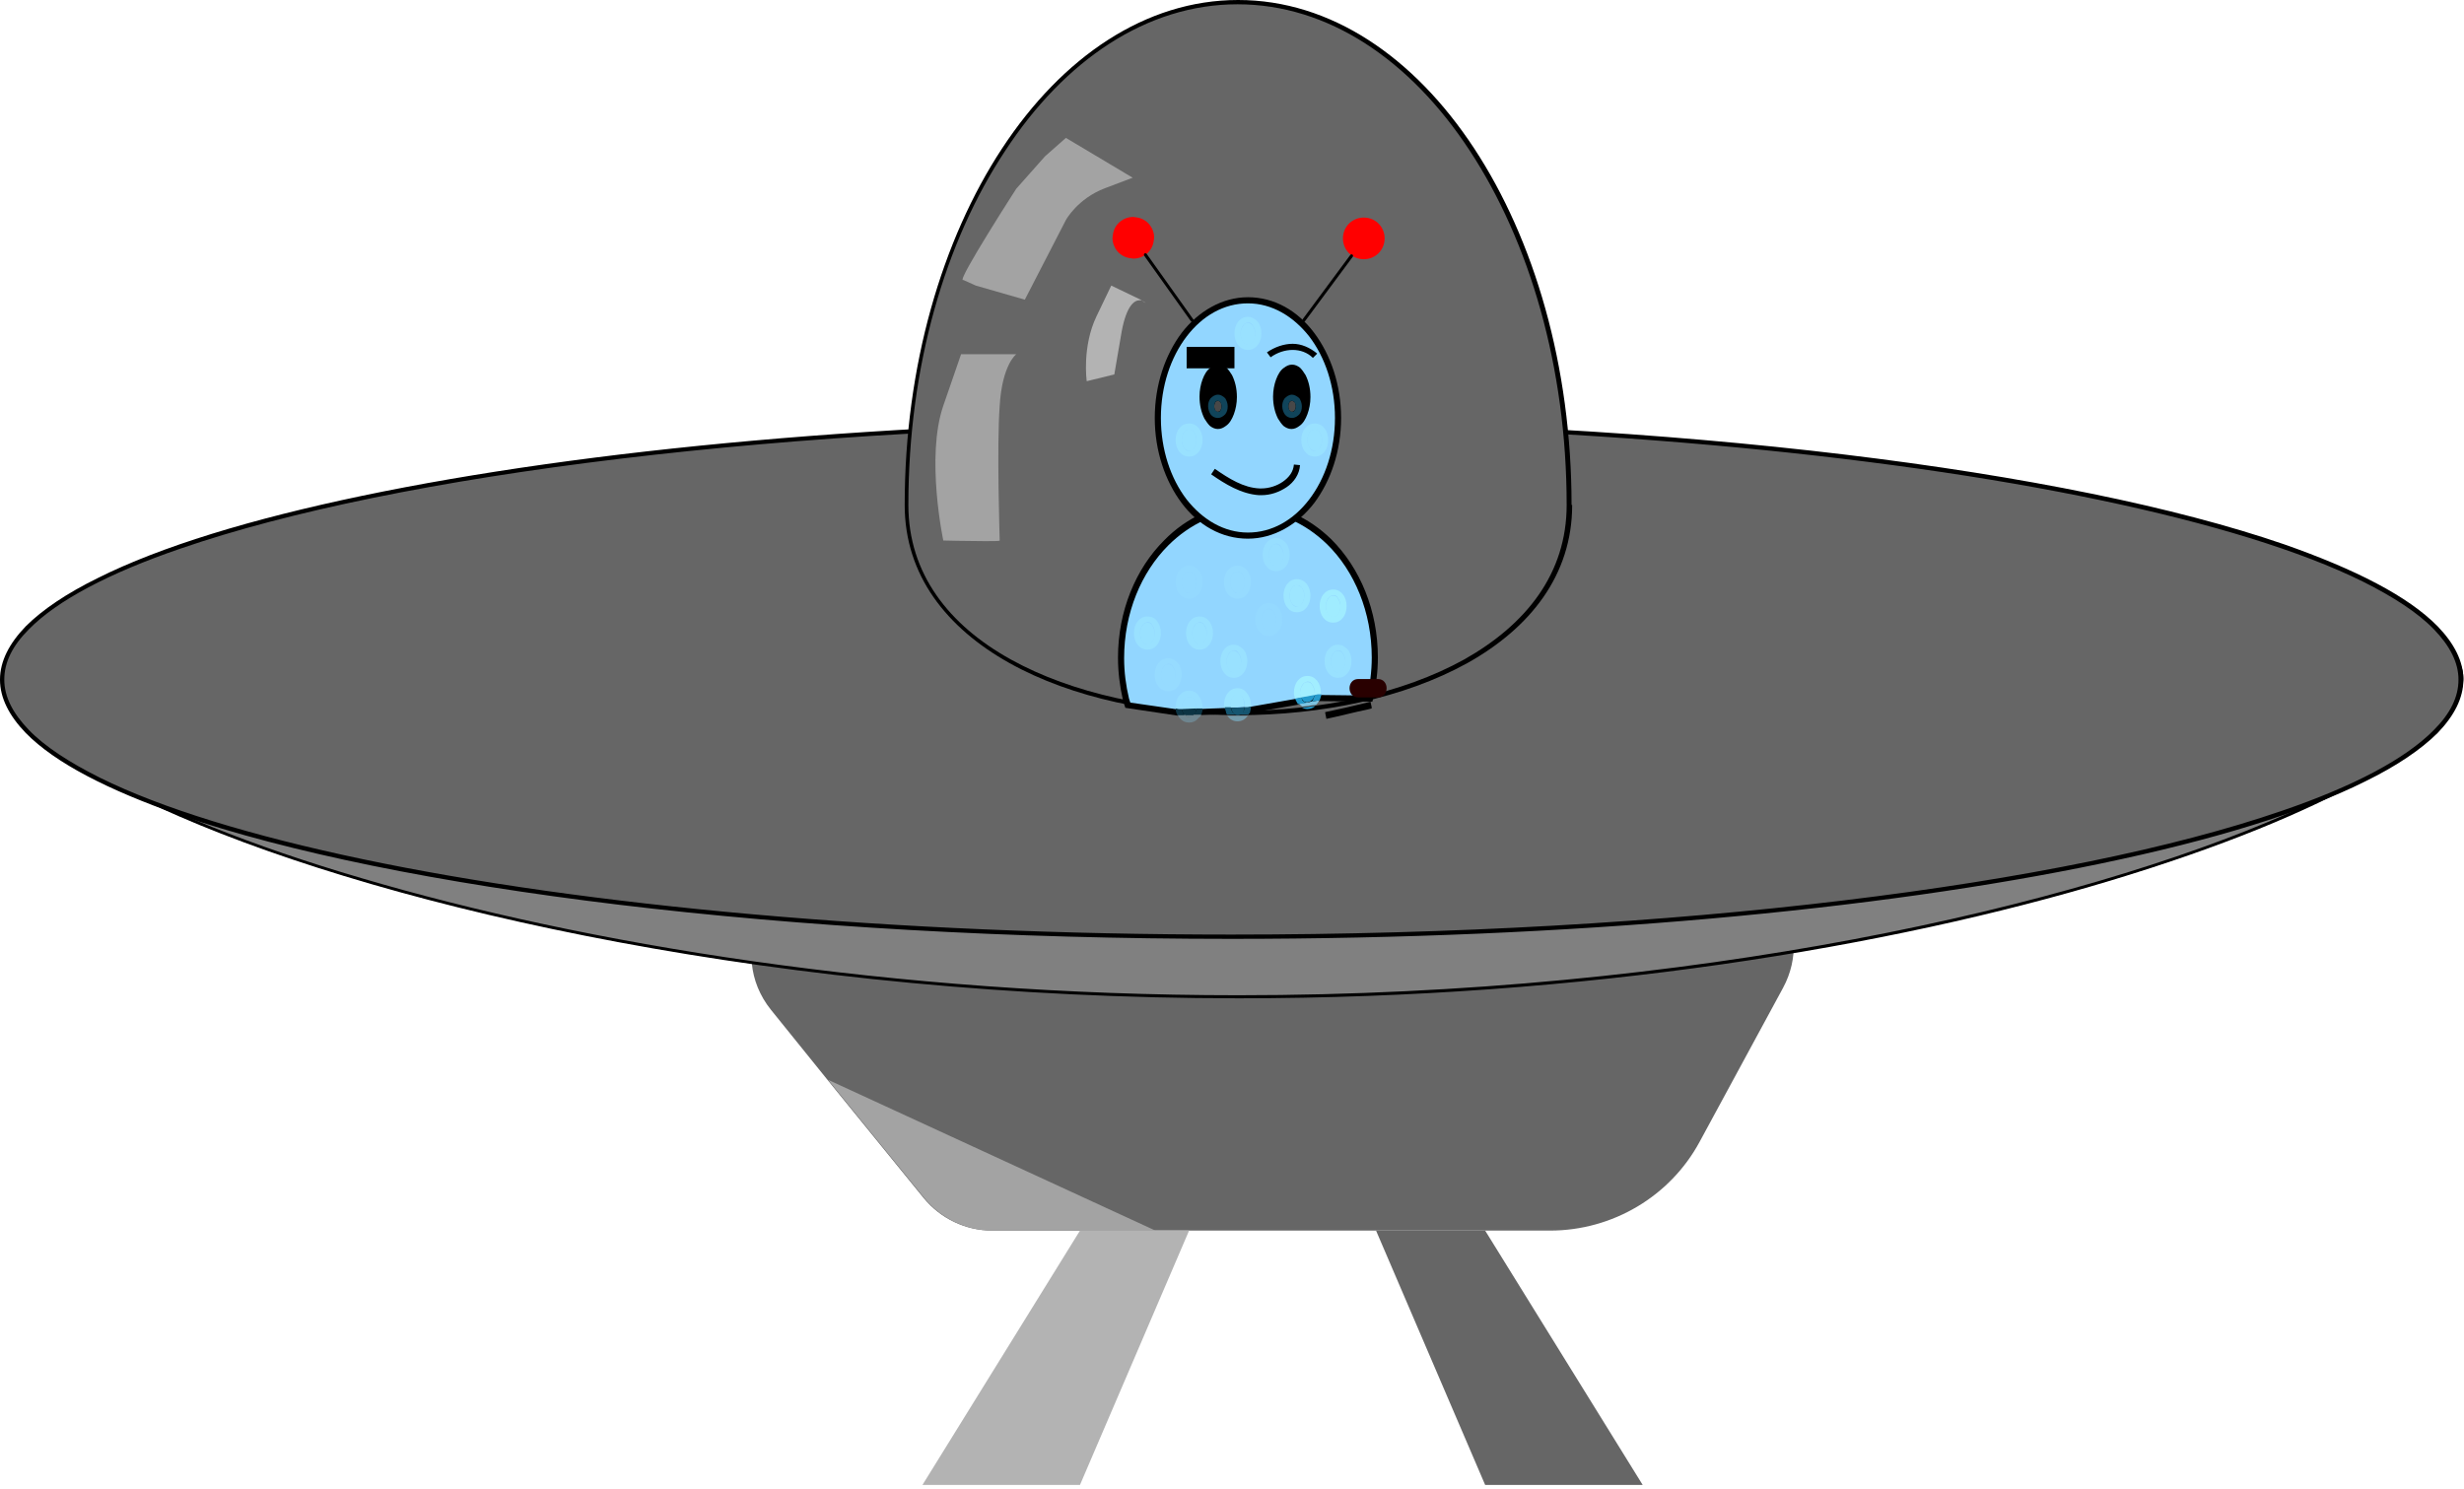 <?xml version="1.0" encoding="UTF-8" standalone="no"?>
<!DOCTYPE svg PUBLIC "-//W3C//DTD SVG 1.1//EN" "http://www.w3.org/Graphics/SVG/1.1/DTD/svg11.dtd">
<svg xmlns:dc="http://purl.org/dc/elements/1.1/" xmlns:xl="http://www.w3.org/1999/xlink" version="1.1" xmlns="http://www.w3.org/2000/svg" viewBox="0 0 402 243" width="402" height="243">
  <g id="Spaceship" fill-opacity="1" stroke-dasharray="none" stroke="none" stroke-opacity="1" fill="none">
    <title>Spaceship</title>
    <g id="Spaceship: Layer 1">
      <title>Layer 1</title>
      <g id="Group_101">
        <g id="Graphic_94">
          <title>path4372</title>
          <path d="M 290.9 161.2 L 277.3 186.3 C 272.5 195.2 263.1 200.8 252.9 200.8 L 161.8 200.8 C 157.5 200.8 153.4 198.8 150.7 195.5 L 135 176.2 L 125.8 164.8 C 118.3 155.5 124.8 141.6 136.8 141.5 L 278.2 140.1 C 289.1 139.9 296.1 151.6 290.9 161.2" fill="#666"/>
        </g>
        <g id="Graphic_93">
          <title>path4374</title>
          <path d="M 401.5 110.9 C 401.5 129.1 314.9 162.8 202 162.8 C 89.1 162.8 .5 129.1 .5 110.9 C .5 92.7 89.1 96.9 202 96.9 C 314.9 96.9 401.5 92.6 401.5 110.9" fill="gray"/>
        </g>
        <g id="Graphic_92">
          <title>path4376</title>
          <path d="M 401.5 110.9 L 401.1 110.9 C 401.1 113 399.8 115.5 397.3 118.1 C 392.8 122.7 384.6 127.8 373.1 132.8 C 338.8 147.9 276.1 162.4 202 162.4 C 145.6 162.4 95.2 154 59 143.3 C 40.9 138 26.3 132 16.3 126.3 C 11.3 123.4 7.4 120.7 4.8 118 C 2.2 115.4 .9 112.9 .9 110.8 C .9 109.4 1.5 108.1 2.7 106.9 C 4.8 104.8 8.8 103.1 14.5 101.7 C 31.5 97.6 63.4 96.8 104.3 96.8 C 133.1 96.8 166.4 97.2 202.1 97.2 C 237.8 97.2 270.9 96.8 299.4 96.8 C 330.2 96.8 355.8 97.3 373.6 99.3 C 382.5 100.3 389.5 101.7 394.2 103.6 C 396.5 104.6 398.3 105.6 399.5 106.8 C 400.7 108 401.2 109.3 401.3 110.7 L 401.5 110.7 L 401.9 110.7 C 401.9 109 401.2 107.5 399.9 106.2 C 397.7 103.9 393.6 102.2 388 100.8 C 371.2 96.7 339.8 95.8 299.3 95.8 C 270.8 95.8 237.7 96.2 202 96.2 C 166.3 96.2 133 95.8 104.2 95.8 C 73 95.8 47.1 96.3 29 98.3 C 19.9 99.3 12.8 100.7 7.9 102.7 C 5.4 103.7 3.5 104.8 2.2 106.1 C .9 107.4 .2 108.9 .2 110.6 C .2 113 1.7 115.6 4.3 118.3 C 9 123 17.5 128.1 29.2 133.2 C 64.2 148.4 127.9 162.9 202.1 162.9 C 258.6 162.9 308.5 154.5 344.3 143.7 C 362.2 138.3 376.6 132.4 386.5 126.7 C 391.5 123.8 395.3 121 397.9 118.3 C 400.5 115.6 401.9 113 401.9 110.6 L 401.5 110.6" fill="black"/>
        </g>
        <g id="Graphic_91">
          <title>path4378</title>
          <path d="M 401.5 110.9 C 401.5 134.1 311.7 152.8 201 152.8 C 90.3 152.8 .5 134 .5 110.9 C .5 87.7 90.3 69 201 69 C 311.7 69 401.5 87.7 401.5 110.9" fill="#666"/>
        </g>
        <g id="Graphic_90">
          <title>path4380</title>
          <path d="M 401.5 110.9 L 401.1 110.9 C 401.1 113.7 399.8 116.4 397.1 119.1 C 392.5 123.8 384 128.3 372.3 132.3 C 337.2 144.4 273.6 152.5 200.9 152.5 C 145.6 152.5 95.4 147.8 59.2 140.2 C 41.1 136.4 26.4 131.9 16.3 126.9 C 11.3 124.4 7.3 121.8 4.7 119.1 C 2.1 116.4 .7 113.7 .7 110.9 C .7 108.1 2 105.4 4.7 102.7 C 9.3 98 17.8 93.5 29.5 89.5 C 64.6 77.4 128.2 69.3 200.9 69.3 C 256.2 69.3 306.4 74 342.6 81.6 C 360.7 85.4 375.4 89.9 385.5 94.9 C 390.5 97.4 394.5 100 397.1 102.7 C 399.7 105.4 401.1 108.1 401.1 110.9 L 401.5 110.9 L 401.9 110.9 C 401.9 107.9 400.4 105 397.7 102.2 C 392.9 97.3 384.3 92.9 372.6 88.8 C 337.4 76.7 273.7 68.6 201 68.6 C 145.6 68.6 95.5 73.3 59.1 80.9 C 40.9 84.7 26.2 89.2 16 94.3 C 10.9 96.8 6.9 99.5 4.2 102.2 C 1.5 105 0 107.9 0 110.9 C 0 113.9 1.5 116.8 4.2 119.6 C 9 124.5 17.6 128.9 29.3 133 C 64.5 145.1 128.2 153.2 200.9 153.2 C 256.3 153.2 306.4 148.5 342.8 140.9 C 361 137.1 375.7 132.6 385.9 127.5 C 391 125 395 122.3 397.7 119.6 C 400.4 116.8 401.9 113.9 401.9 110.9 L 401.5 110.9" fill="black"/>
        </g>
        <g id="Graphic_89">
          <title>path4382</title>
          <path d="M 256 82.4 C 256 127.7 147.9 127.7 147.9 82.4 C 147.9 37.1 172.1 .4 202 .4 C 231.8 .4 256 37.1 256 82.4" fill="#666"/>
        </g>
        <g id="Graphic_88">
          <title>path4384</title>
          <path d="M 256 82.4 L 255.6 82.4 C 255.6 93.6 249 101.9 238.9 107.6 C 228.8 113.2 215.4 116 201.9 116 C 188.4 116 175 113.2 164.9 107.6 C 154.8 102 148.2 93.6 148.2 82.4 C 148.2 59.8 154.2 39.4 164 24.6 C 173.7 9.8 187.1 .7 201.9 .7 C 216.7 .7 230.1 9.8 239.8 24.6 C 249.5 39.4 255.6 59.8 255.6 82.4 L 256 82.4 L 256.4 82.4 C 256.4 59.7 250.3 39.1 240.5 24.2 C 230.7 9.3 217.1 24158453e-20 202 24158453e-20 C 186.9 24158453e-20 173.3 9.3 163.5 24.2 C 153.7 39.1 147.6 59.7 147.6 82.4 C 147.6 93.9 154.5 102.5 164.7 108.2 C 174.9 113.9 188.5 116.7 202 116.7 C 215.6 116.7 229.1 113.9 239.4 108.2 C 249.6 102.5 256.5 93.9 256.5 82.4 L 256 82.4" fill="black"/>
        </g>
        <g id="Graphic_85">
          <title>path4390</title>
          <path d="M 224.3 107.3 C 224.3 109.6 224 111.9 223.5 114 L 215 113.9 L 203.6 115.9 L 192.3 116.3 L 184 115.1 C 183.9 114.8 183.8 114.5 183.7 114.2 C 183.2 112 182.9 109.8 182.9 107.4 C 182.9 99.9 185.8 93.1 190.2 88.6 C 193.8 85 198.5 82.8 203.5 82.8 C 208.5 82.8 213.1 84.9 216.7 88.5 C 221.4 92.9 224.3 99.7 224.3 107.3" fill="#92d6ff"/>
        </g>
        <g id="Graphic_84">
          <title>path4392</title>
          <path d="M 224.3 107.3 L 223.8 107.3 C 223.8 109.6 223.5 111.8 223 113.9 L 223.5 114 L 223.5 113.5 L 215 113.4 L 203.6 115.4 L 192.4 115.8 L 184.1 114.6 L 184 115.1 L 184.5 114.9 C 184.4 114.6 184.3 114.3 184.2 114 L 183.7 114.1 L 184.2 114 C 183.7 111.9 183.4 109.7 183.4 107.4 C 183.4 100 186.2 93.4 190.6 89 C 194.1 85.5 198.7 83.3 203.6 83.3 C 208.5 83.3 213 85.4 216.5 88.8 C 221 93.2 223.8 99.9 223.8 107.3 L 224.3 107.3 L 224.8 107.3 C 224.8 99.6 221.9 92.7 217.2 88 C 213.5 84.4 208.8 82.2 203.6 82.2 C 198.4 82.2 193.6 84.4 189.9 88.2 C 185.3 92.8 182.4 99.7 182.4 107.3 C 182.4 109.7 182.7 112 183.2 114.2 C 183.3 114.5 183.4 114.9 183.5 115.2 L 183.6 115.5 L 192.3 116.8 L 203.7 116.4 L 215.1 114.4 L 223.9 114.5 L 224 114.1 C 224.5 111.9 224.8 109.6 224.8 107.3 L 224.3 107.3" fill="black"/>
        </g>
        <g id="Graphic_83">
          <title>path4394</title>
          <path d="M 223.7 115 C 223.4 115.1 223.2 115.1 222.9 115.2 C 220.9 115.7 218.7 116.2 216.3 116.7 L 222.9 115.1 L 223.7 115 Z" fill="#92d6ff"/>
        </g>
        <g id="Graphic_82">
          <title>path4396</title>
          <path d="M 223.7 115 L 223.6 114.5 C 223.3 114.6 223.1 114.6 222.8 114.7 L 222.9 115.2 L 222.8 114.7 C 220.8 115.2 218.6 115.7 216.2 116.2 L 216.4 117.2 L 223 115.6 L 223.8 115.4 L 223.7 115 L 223.6 114.5 L 223.7 115 L 223.6 114.5 L 222.8 114.7 L 216.2 116.3 L 216.4 117.3 C 218.8 116.8 221 116.2 223 115.8 C 223.3 115.7 223.5 115.7 223.8 115.6 L 223.6 114.6 L 223.7 115 Z" fill="black"/>
        </g>
        <g id="Graphic_81">
          <title>path4398</title>
          <path d="M 218.3 68.2 C 218.3 78.8 211.7 87.4 203.6 87.4 C 195.5 87.4 188.9 78.8 188.9 68.2 C 188.9 57.6 195.5 49 203.6 49 C 211.7 49 218.3 57.6 218.3 68.2" fill="#92d6ff"/>
        </g>
        <g id="Graphic_80">
          <title>path4400</title>
          <path d="M 218.3 68.2 L 217.8 68.2 C 217.8 73.4 216.2 78.1 213.6 81.5 C 211 84.9 207.5 86.9 203.6 86.9 C 199.7 86.9 196.2 84.8 193.6 81.5 C 191 78.1 189.4 73.4 189.4 68.2 C 189.4 63 191 58.3 193.6 54.9 C 196.2 51.5 199.7 49.5 203.6 49.5 C 207.5 49.5 211 51.6 213.6 54.9 C 216.2 58.3 217.8 63 217.8 68.2 L 218.3 68.2 L 218.8 68.2 C 218.8 62.8 217.1 57.9 214.4 54.3 C 211.7 50.7 207.9 48.5 203.6 48.5 C 199.4 48.5 195.5 50.8 192.8 54.3 C 190.1 57.9 188.4 62.8 188.4 68.2 C 188.4 73.6 190.1 78.5 192.8 82.1 C 195.5 85.7 199.3 87.9 203.6 87.9 C 207.8 87.9 211.7 85.6 214.4 82.1 C 217.1 78.5 218.8 73.6 218.8 68.2 L 218.3 68.2" fill="black"/>
        </g>
        <g id="Graphic_79">
          <title>path4402</title>
          <path d="M 201.3 64.8 C 201.3 67.4 200.2 69.5 198.8 69.5 C 197.4 69.5 196.3 67.4 196.3 64.8 C 196.3 62.2 197.4 60.1 198.8 60.1 C 200.1 60.1 201.3 62.2 201.3 64.8" fill="black"/>
        </g>
        <g id="Graphic_78">
          <title>path4404</title>
          <path d="M 201.3 64.8 L 200.8 64.8 C 200.8 66 200.5 67.1 200.1 67.9 C 199.9 68.3 199.7 68.6 199.4 68.8 C 199.2 69 198.9 69.1 198.7 69.1 C 198.5 69.1 198.3 69 198 68.8 C 197.6 68.5 197.3 68 197 67.3 C 196.7 66.6 196.6 65.8 196.6 64.8 C 196.6 63.6 196.9 62.5 197.3 61.7 C 197.5 61.3 197.7 61 198 60.8 C 198.2 60.6 198.5 60.5 198.7 60.5 C 198.9 60.5 199.1 60.6 199.4 60.8 C 199.8 61.1 200.1 61.6 200.4 62.3 C 200.7 63 200.8 63.8 200.8 64.8 L 201.3 64.8 L 201.8 64.8 C 201.8 63.4 201.5 62.2 201 61.2 C 200.7 60.7 200.4 60.3 200.1 60 C 199.7 59.7 199.3 59.5 198.8 59.5 C 198.3 59.5 197.9 59.7 197.5 60 C 196.9 60.4 196.5 61.1 196.2 61.9 C 195.9 62.7 195.7 63.7 195.7 64.7 C 195.7 66.1 196 67.3 196.5 68.3 C 196.8 68.8 197.1 69.2 197.4 69.5 C 197.8 69.8 198.2 70 198.7 70 C 199.2 70 199.6 69.8 200 69.5 C 200.6 69.1 201 68.4 201.3 67.6 C 201.6 66.8 201.8 65.8 201.8 64.8 L 201.3 64.8" fill="black"/>
        </g>
        <g id="Graphic_77">
          <title>path4406</title>
          <path d="M 213.3 64.8 C 213.3 67.4 212.2 69.5 210.8 69.5 C 209.4 69.5 208.3 67.4 208.3 64.8 C 208.3 62.2 209.4 60.1 210.8 60.1 C 212.2 60.1 213.3 62.2 213.3 64.8" fill="black"/>
        </g>
        <g id="Graphic_76">
          <title>path4408</title>
          <path d="M 213.3 64.8 L 212.8 64.8 C 212.8 66 212.5 67.1 212.1 67.9 C 211.9 68.3 211.7 68.6 211.4 68.8 C 211.2 69 210.9 69.1 210.7 69.1 C 210.5 69.1 210.3 69 210 68.8 C 209.6 68.5 209.3 68 209 67.3 C 208.7 66.6 208.6 65.8 208.6 64.8 C 208.6 63.6 208.9 62.5 209.3 61.7 C 209.5 61.3 209.7 61 210 60.8 C 210.2 60.6 210.5 60.5 210.7 60.5 C 210.9 60.5 211.1 60.6 211.4 60.8 C 211.8 61.1 212.1 61.6 212.4 62.3 C 212.7 63 212.8 63.8 212.8 64.8 L 213.3 64.8 L 213.8 64.8 C 213.8 63.4 213.5 62.2 213 61.2 C 212.7 60.7 212.4 60.3 212.1 60 C 211.7 59.7 211.3 59.5 210.8 59.5 C 210.3 59.5 209.9 59.7 209.5 60 C 208.9 60.4 208.5 61.1 208.2 61.9 C 207.9 62.7 207.7 63.7 207.7 64.7 C 207.7 66.1 208 67.3 208.5 68.3 C 208.8 68.8 209.1 69.2 209.4 69.5 C 209.8 69.8 210.2 70 210.7 70 C 211.2 70 211.6 69.8 212 69.5 C 212.6 69.1 213 68.4 213.3 67.6 C 213.6 66.8 213.8 65.8 213.8 64.8 L 213.3 64.8" fill="black"/>
        </g>
        <g id="Graphic_74">
          <title>rect4418</title>
          <rect x="193.6" y="56.6" width="7.8" height="3.5" fill="black"/>
        </g>
        <g id="Graphic_72">
          <title>path4420</title>
          <path d="M 210.9 56.1 C 210.9 56.1 210.8 56.1 210.9 56.1 C 209.5 56.1 208 56.6 206.7 57.5 L 207.3 58.3 C 208.4 57.5 209.7 57.1 210.9 57.1 C 212.1 57.1 213.3 57.5 214.2 58.4 L 214.9 57.7 C 213.7 56.7 212.3 56.1 210.9 56.1" fill="black"/>
        </g>
        <g id="Graphic_71">
          <title>path4422</title>
          <path d="M 197.6 77.4 C 199.9 79 202.5 80.6 205.4 80.8 C 205.5 80.8 205.6 80.8 205.8 80.8 C 207.3 80.8 208.7 80.3 209.9 79.5 C 211.1 78.7 212 77.4 212.1 75.9 L 211.1 75.8 C 211 77 210.3 77.9 209.3 78.6 C 208.3 79.3 207 79.7 205.8 79.7 C 205.7 79.7 205.6 79.7 205.5 79.7 C 202.9 79.6 200.5 78.1 198.2 76.5 L 197.6 77.4 Z" fill="black"/>
        </g>
        <g id="Graphic_70">
          <title>path4424</title>
          <path d="M 203.6 52.7 C 203.3 52.7 203 52.8 202.8 53.2 C 202.6 53.5 202.4 53.9 202.4 54.5 C 202.4 55 202.6 55.5 202.8 55.8 C 203 56.1 203.3 56.2 203.6 56.3 C 203.9 56.3 204.2 56.2 204.4 55.8 C 204.6 55.5 204.8 55.1 204.8 54.5 L 205.3 54.5 L 204.8 54.5 C 204.8 54 204.6 53.5 204.4 53.2 C 204.2 52.9 203.9 52.7 203.6 52.7" fill="#99e1ff"/>
        </g>
        <g id="Graphic_69">
          <title>path4426</title>
          <path d="M 203.6 51.7 C 202.9 51.7 202.4 52 202 52.5 C 201.6 53 201.4 53.7 201.4 54.4 C 201.4 55.1 201.6 55.8 202 56.3 C 202.4 56.8 202.9 57.1 203.6 57.1 C 204.3 57.1 204.8 56.8 205.2 56.3 C 205.6 55.8 205.8 55.1 205.8 54.4 L 205.3 54.4 L 204.8 54.4 C 204.8 54.9 204.6 55.4 204.4 55.7 C 204.2 56 203.9 56.1 203.6 56.2 C 203.3 56.2 203 56.1 202.8 55.7 C 202.6 55.4 202.4 55 202.4 54.4 C 202.4 53.9 202.6 53.4 202.8 53.1 C 203 52.8 203.3 52.7 203.6 52.6 C 203.9 52.6 204.2 52.7 204.4 53.1 C 204.6 53.4 204.8 53.8 204.8 54.4 L 205.3 54.4 L 205.8 54.4 C 205.8 53.7 205.6 53 205.2 52.5 C 204.8 52.1 204.3 51.7 203.6 51.7" fill="#99e1ff"/>
        </g>
        <g id="Graphic_68">
          <title>path4428</title>
          <path d="M 194 70.1 C 193.7 70.1 193.4 70.2 193.2 70.5 C 193 70.8 192.8 71.2 192.8 71.8 C 192.8 72.3 193 72.8 193.2 73.1 C 193.4 73.4 193.7 73.5 194 73.6 C 194.3 73.6 194.6 73.5 194.8 73.1 C 195 72.8 195.2 72.4 195.2 71.8 L 195.7 71.8 L 195.2 71.8 C 195.2 71.3 195 70.8 194.8 70.5 C 194.6 70.2 194.3 70.1 194 70.1" fill="#99e1ff"/>
        </g>
        <g id="Graphic_67">
          <title>path4430</title>
          <path d="M 194 69.1 C 193.3 69.1 192.8 69.4 192.4 69.9 C 192 70.4 191.8 71.1 191.8 71.8 C 191.8 72.5 192 73.2 192.4 73.7 C 192.8 74.2 193.3 74.5 194 74.5 C 194.7 74.5 195.2 74.2 195.6 73.7 C 196 73.2 196.2 72.5 196.2 71.8 L 195.7 71.8 L 195.2 71.8 C 195.2 72.3 195 72.8 194.8 73.1 C 194.6 73.4 194.3 73.5 194 73.6 C 193.7 73.6 193.4 73.5 193.2 73.1 C 193 72.8 192.8 72.4 192.8 71.8 C 192.8 71.3 193 70.8 193.2 70.5 C 193.4 70.2 193.7 70.1 194 70.1 C 194.3 70.1 194.6 70.2 194.8 70.5 C 195 70.8 195.2 71.2 195.2 71.8 L 195.7 71.8 L 196.2 71.8 C 196.2 71.1 196 70.4 195.6 69.9 C 195.2 69.4 194.7 69.1 194 69.1" fill="#99e1ff"/>
        </g>
        <g id="Graphic_66">
          <title>path4432</title>
          <path d="M 214.5 70.1 C 214.2 70.1 213.9 70.2 213.7 70.5 C 213.5 70.8 213.3 71.2 213.3 71.8 C 213.3 72.3 213.5 72.8 213.7 73.1 C 213.9 73.4 214.2 73.5 214.5 73.6 C 214.8 73.6 215.1 73.5 215.3 73.1 C 215.5 72.8 215.7 72.4 215.7 71.8 L 216.2 71.8 L 215.7 71.8 C 215.7 71.3 215.5 70.8 215.3 70.5 C 215.1 70.2 214.8 70.1 214.5 70.1" fill="#99e1ff"/>
        </g>
        <g id="Graphic_65">
          <title>path4434</title>
          <path d="M 214.5 69.1 C 213.8 69.1 213.3 69.4 212.9 69.9 C 212.5 70.4 212.3 71.1 212.3 71.8 C 212.3 72.5 212.5 73.2 212.9 73.7 C 213.3 74.2 213.8 74.5 214.5 74.5 C 215.2 74.5 215.7 74.2 216.1 73.7 C 216.5 73.2 216.7 72.5 216.7 71.8 L 216.2 71.8 L 215.7 71.8 C 215.7 72.3 215.5 72.8 215.3 73.1 C 215.1 73.4 214.8 73.5 214.5 73.6 C 214.2 73.6 213.9 73.5 213.7 73.1 C 213.5 72.8 213.3 72.4 213.3 71.8 C 213.3 71.3 213.5 70.8 213.7 70.5 C 213.9 70.2 214.2 70.1 214.5 70.1 C 214.8 70.1 215.1 70.2 215.3 70.5 C 215.5 70.8 215.7 71.2 215.7 71.8 L 216.2 71.8 L 216.7 71.8 C 216.7 71.1 216.5 70.4 216.1 69.9 C 215.7 69.4 215.2 69.1 214.5 69.1" fill="#99e1ff"/>
        </g>
        <g id="Graphic_64">
          <title>path4436</title>
          <path d="M 194 93.3 C 193.7 93.3 193.4 93.4 193.2 93.7 C 193 94 192.8 94.4 192.8 95 C 192.8 95.5 193 96 193.2 96.3 C 193.4 96.6 193.7 96.7 194 96.8 C 194.3 96.8 194.6 96.7 194.8 96.3 C 195 96 195.2 95.6 195.2 95 L 195.7 95 L 195.2 95 C 195.2 94.5 195 94 194.8 93.7 C 194.6 93.5 194.3 93.3 194 93.3" fill="#94d9ff"/>
        </g>
        <g id="Graphic_63">
          <title>path4438</title>
          <path d="M 194 92.3 C 193.3 92.3 192.8 92.6 192.4 93.1 C 192 93.6 191.8 94.3 191.8 95 C 191.8 95.7 192 96.4 192.4 96.9 C 192.8 97.4 193.3 97.7 194 97.7 C 194.7 97.7 195.2 97.4 195.6 96.9 C 196 96.4 196.2 95.7 196.2 95 L 195.7 95 L 195.2 95 C 195.2 95.5 195 96 194.8 96.3 C 194.6 96.6 194.3 96.7 194 96.8 C 193.7 96.8 193.4 96.7 193.2 96.3 C 193 96 192.8 95.6 192.8 95 C 192.8 94.5 193 94 193.2 93.7 C 193.4 93.4 193.7 93.3 194 93.3 C 194.3 93.3 194.6 93.4 194.8 93.7 C 195 94 195.2 94.4 195.2 95 L 195.7 95 L 196.2 95 C 196.2 94.3 196 93.6 195.6 93.1 C 195.2 92.7 194.7 92.3 194 92.3" fill="#94d9ff"/>
        </g>
        <g id="Graphic_62">
          <title>path4440</title>
          <path d="M 208.2 88.8 C 207.9 88.8 207.6 88.9 207.4 89.3 C 207.2 89.6 207 90 207 90.6 C 207 91.1 207.2 91.6 207.4 91.9 C 207.6 92.2 207.9 92.3 208.2 92.4 C 208.5 92.4 208.8 92.3 209 91.9 C 209.2 91.6 209.4 91.2 209.4 90.6 L 209.9 90.6 L 209.4 90.6 C 209.4 90.1 209.2 89.6 209 89.3 C 208.8 89 208.5 88.8 208.2 88.8" fill="#97deff"/>
        </g>
        <g id="Graphic_61">
          <title>path4442</title>
          <path d="M 208.2 87.8 C 207.5 87.8 207 88.1 206.6 88.6 C 206.2 89.1 206 89.8 206 90.5 C 206 91.2 206.2 91.9 206.6 92.4 C 207 92.9 207.5 93.2 208.2 93.2 C 208.9 93.2 209.4 92.9 209.8 92.4 C 210.2 91.9 210.4 91.2 210.4 90.5 L 209.9 90.5 L 209.4 90.5 C 209.4 91 209.2 91.5 209 91.8 C 208.8 92.1 208.5 92.2 208.2 92.3 C 207.9 92.3 207.6 92.2 207.4 91.8 C 207.2 91.5 207 91.1 207 90.5 C 207 90 207.2 89.5 207.4 89.2 C 207.6 88.9 207.9 88.8 208.2 88.7 C 208.5 88.7 208.8 88.8 209 89.2 C 209.2 89.5 209.4 89.9 209.4 90.5 L 209.9 90.5 L 210.4 90.5 C 210.4 89.8 210.2 89.1 209.8 88.6 C 209.4 88.2 208.9 87.8 208.2 87.8" fill="#97deff"/>
        </g>
        <g id="Graphic_60">
          <title>path4444</title>
          <path d="M 201.3 106.2 C 201 106.2 200.7 106.3 200.5 106.7 C 200.3 107 200.1 107.4 200.1 108 C 200.1 108.5 200.3 109 200.5 109.3 C 200.7 109.6 201 109.7 201.3 109.8 C 201.6 109.8 201.9 109.7 202.1 109.3 C 202.3 109 202.5 108.6 202.5 108 L 203 108 L 202.5 108 C 202.5 107.5 202.3 107 202.1 106.7 C 201.8 106.4 201.5 106.2 201.3 106.2" fill="#99e1ff"/>
        </g>
        <g id="Graphic_59">
          <title>path4446</title>
          <path d="M 201.3 105.2 C 200.6 105.2 200.1 105.5 199.7 106 C 199.3 106.5 199.1 107.2 199.1 107.9 C 199.1 108.6 199.3 109.3 199.7 109.8 C 200.1 110.3 200.6 110.6 201.3 110.6 C 202 110.6 202.5 110.3 202.9 109.8 C 203.3 109.3 203.5 108.6 203.5 107.9 L 203 107.9 L 202.5 107.9 C 202.5 108.4 202.3 108.9 202.1 109.2 C 201.9 109.5 201.6 109.6 201.3 109.7 C 201 109.7 200.7 109.6 200.5 109.2 C 200.3 108.9 200.1 108.5 200.1 107.9 C 200.1 107.4 200.3 106.9 200.5 106.6 C 200.7 106.3 201 106.2 201.3 106.1 C 201.6 106.1 201.9 106.2 202.1 106.6 C 202.3 106.9 202.5 107.3 202.5 107.9 L 203 107.9 L 203.5 107.9 C 203.5 107.2 203.3 106.5 202.9 106 C 202.5 105.6 201.9 105.2 201.3 105.2" fill="#99e1ff"/>
        </g>
        <g id="Graphic_58">
          <title>path4448</title>
          <path d="M 218.3 106.2 C 218 106.2 217.7 106.3 217.5 106.7 C 217.3 107 217.1 107.4 217.1 108 C 217.1 108.5 217.3 109 217.5 109.3 C 217.7 109.6 218 109.7 218.3 109.8 C 218.6 109.8 218.9 109.7 219.1 109.3 C 219.3 109 219.5 108.6 219.5 108 L 220 108 L 219.5 108 C 219.5 107.5 219.3 107 219.1 106.7 C 218.9 106.4 218.6 106.2 218.3 106.2" fill="#99e1ff"/>
        </g>
        <g id="Graphic_57">
          <title>path4450</title>
          <path d="M 218.3 105.2 C 217.6 105.2 217.1 105.5 216.7 106 C 216.3 106.5 216.1 107.2 216.1 107.9 C 216.1 108.6 216.3 109.3 216.7 109.8 C 217.1 110.3 217.6 110.6 218.3 110.6 C 219 110.6 219.5 110.3 219.9 109.8 C 220.3 109.3 220.5 108.6 220.5 107.9 L 220 107.9 L 219.5 107.9 C 219.5 108.4 219.3 108.9 219.1 109.2 C 218.9 109.5 218.6 109.6 218.3 109.7 C 218 109.7 217.7 109.6 217.5 109.2 C 217.3 108.9 217.1 108.5 217.1 107.9 C 217.1 107.4 217.3 106.9 217.5 106.6 C 217.7 106.3 218 106.2 218.3 106.1 C 218.6 106.1 218.9 106.2 219.1 106.6 C 219.3 106.9 219.5 107.3 219.5 107.9 L 220 107.9 L 220.5 107.9 C 220.5 107.2 220.3 106.5 219.9 106 C 219.5 105.6 219 105.2 218.3 105.2" fill="#99e1ff"/>
        </g>
        <g id="Graphic_56">
          <title>path4452</title>
          <path d="M 207 99.4 C 206.7 99.4 206.4 99.5 206.2 99.9 C 206 100.2 205.8 100.6 205.8 101.2 C 205.8 101.7 206 102.2 206.2 102.5 C 206.4 102.8 206.7 102.9 207 103 C 207.3 103 207.6 102.9 207.8 102.5 C 208 102.2 208.2 101.8 208.2 101.2 L 208.7 101.2 L 208.2 101.2 C 208.2 100.7 208 100.2 207.8 99.9 C 207.6 99.5 207.3 99.4 207 99.4" fill="#94d9ff"/>
        </g>
        <g id="Graphic_55">
          <title>path4454</title>
          <path d="M 207 98.4 C 206.3 98.4 205.8 98.7 205.4 99.2 C 205 99.7 204.8 100.4 204.8 101.1 C 204.8 101.8 205 102.5 205.4 103 C 205.8 103.5 206.3 103.8 207 103.8 C 207.7 103.8 208.2 103.5 208.6 103 C 209 102.5 209.2 101.8 209.2 101.1 L 208.7 101.1 L 208.2 101.1 C 208.2 101.6 208 102.1 207.8 102.4 C 207.6 102.7 207.3 102.8 207 102.9 C 206.7 102.9 206.4 102.8 206.2 102.4 C 206 102.1 205.8 101.7 205.8 101.1 C 205.8 100.6 206 100.1 206.2 99.8 C 206.4 99.5 206.7 99.4 207 99.3 C 207.3 99.3 207.6 99.4 207.8 99.8 C 208 100.1 208.2 100.5 208.2 101.1 L 208.7 101.1 L 209.2 101.1 C 209.2 100.4 209 99.7 208.6 99.2 C 208.2 98.7 207.6 98.4 207 98.4" fill="#94d9ff"/>
        </g>
        <g id="Graphic_54">
          <title>path4456</title>
          <path d="M 190.6 108.4 C 190.3 108.4 190 108.5 189.8 108.9 C 189.6 109.2 189.4 109.6 189.4 110.2 C 189.4 110.7 189.6 111.2 189.8 111.5 C 190 111.8 190.3 111.9 190.6 111.9 C 190.9 111.9 191.2 111.8 191.4 111.5 C 191.6 111.2 191.8 110.8 191.8 110.2 L 192.3 110.2 L 191.8 110.2 C 191.8 109.7 191.6 109.2 191.4 108.9 C 191.2 108.6 190.9 108.4 190.6 108.4" fill="#96dbff"/>
        </g>
        <g id="Graphic_53">
          <title>path4458</title>
          <path d="M 190.6 107.4 C 189.9 107.4 189.4 107.7 189 108.2 C 188.6 108.7 188.4 109.4 188.4 110.1 C 188.4 110.8 188.6 111.5 189 112 C 189.4 112.5 189.9 112.8 190.6 112.8 C 191.3 112.8 191.8 112.5 192.2 112 C 192.6 111.5 192.8 110.8 192.8 110.1 L 192.3 110.1 L 191.8 110.1 C 191.8 110.6 191.6 111.1 191.4 111.4 C 191.2 111.7 190.9 111.8 190.6 111.8 C 190.3 111.8 190 111.7 189.8 111.4 C 189.6 111.1 189.4 110.7 189.4 110.1 C 189.4 109.6 189.6 109.1 189.8 108.8 C 190 108.5 190.3 108.4 190.6 108.3 C 190.9 108.3 191.2 108.4 191.4 108.8 C 191.6 109.1 191.8 109.5 191.8 110.1 L 192.3 110.1 L 192.8 110.1 C 192.8 109.4 192.6 108.7 192.2 108.2 C 191.8 107.8 191.3 107.4 190.6 107.4" fill="#96dbff"/>
        </g>
        <g id="Graphic_52">
          <title>path4460</title>
          <path d="M 217.5 97.2 C 217.2 97.2 216.9 97.3 216.7 97.7 C 216.5 98 216.3 98.4 216.3 99 C 216.3 99.5 216.5 100 216.7 100.3 C 216.9 100.6 217.2 100.7 217.5 100.7 C 217.8 100.7 218.1 100.6 218.3 100.3 C 218.5 100 218.7 99.6 218.7 99 L 219.2 99 L 218.7 99 C 218.7 98.5 218.5 98 218.3 97.7 C 218.1 97.3 217.8 97.2 217.5 97.2" fill="#a0ecff"/>
        </g>
        <g id="Graphic_51">
          <title>path4462</title>
          <path d="M 217.5 96.2 C 216.8 96.2 216.3 96.5 215.9 97 C 215.5 97.5 215.3 98.2 215.3 98.9 C 215.3 99.6 215.5 100.3 215.9 100.8 C 216.3 101.3 216.8 101.6 217.5 101.6 C 218.2 101.6 218.7 101.3 219.1 100.8 C 219.5 100.3 219.7 99.6 219.7 98.9 L 219.2 98.9 L 218.7 98.9 C 218.7 99.4 218.5 99.9 218.3 100.2 C 218.1 100.5 217.8 100.6 217.5 100.6 C 217.2 100.6 216.9 100.5 216.7 100.2 C 216.5 99.9 216.3 99.5 216.3 98.9 C 216.3 98.4 216.5 97.9 216.7 97.6 C 216.9 97.3 217.2 97.2 217.5 97.1 C 217.8 97.1 218.1 97.2 218.3 97.6 C 218.5 97.9 218.7 98.3 218.7 98.9 L 219.2 98.9 L 219.7 98.9 C 219.7 98.2 219.5 97.5 219.1 97 C 218.7 96.5 218.2 96.2 217.5 96.2" fill="#a0ecff"/>
        </g>
        <g id="Graphic_50">
          <title>path4464</title>
          <path d="M 201.9 93.3 C 201.6 93.3 201.3 93.4 201.1 93.7 C 200.9 94 200.7 94.4 200.7 95 C 200.7 95.5 200.9 96 201.1 96.3 C 201.3 96.6 201.6 96.7 201.9 96.8 C 202.2 96.8 202.5 96.7 202.7 96.3 C 202.9 96 203.1 95.6 203.1 95 L 203.6 95 L 203.1 95 C 203.1 94.5 202.9 94 202.7 93.7 C 202.5 93.5 202.2 93.3 201.9 93.3" fill="#96dbff"/>
        </g>
        <g id="Graphic_49">
          <title>path4466</title>
          <path d="M 201.9 92.3 C 201.2 92.3 200.7 92.6 200.3 93.1 C 199.9 93.6 199.7 94.3 199.7 95 C 199.7 95.7 199.9 96.4 200.3 96.9 C 200.7 97.4 201.2 97.7 201.9 97.7 C 202.6 97.7 203.1 97.4 203.5 96.9 C 203.9 96.4 204.1 95.7 204.1 95 L 203.6 95 L 203.1 95 C 203.1 95.5 202.9 96 202.7 96.3 C 202.5 96.6 202.2 96.7 201.9 96.8 C 201.6 96.8 201.3 96.7 201.1 96.3 C 200.9 96 200.7 95.6 200.7 95 C 200.7 94.5 200.9 94 201.1 93.7 C 201.3 93.4 201.6 93.3 201.9 93.3 C 202.2 93.3 202.5 93.4 202.7 93.7 C 202.9 94 203.1 94.4 203.1 95 L 203.6 95 L 204.1 95 C 204.1 94.3 203.9 93.6 203.5 93.1 C 203.1 92.7 202.6 92.3 201.9 92.3" fill="#96dbff"/>
        </g>
        <g id="Graphic_48">
          <title>path4468</title>
          <path d="M 187.2 101.6 C 186.9 101.6 186.6 101.7 186.4 102.1 C 186.2 102.4 186 102.8 186 103.4 C 186 103.9 186.2 104.4 186.4 104.7 C 186.6 105 186.9 105.1 187.2 105.2 C 187.5 105.2 187.8 105.1 188 104.7 C 188.2 104.4 188.4 104 188.4 103.4 L 188.9 103.4 L 188.4 103.4 C 188.4 102.9 188.2 102.4 188 102.1 C 187.8 101.7 187.5 101.6 187.2 101.6" fill="#99e1ff"/>
        </g>
        <g id="Graphic_47">
          <title>path4470</title>
          <path d="M 187.2 100.6 C 186.5 100.6 186 100.9 185.6 101.4 C 185.2 101.9 185 102.6 185 103.3 C 185 104 185.2 104.7 185.6 105.2 C 186 105.7 186.5 106 187.2 106 C 187.9 106 188.4 105.7 188.8 105.2 C 189.2 104.7 189.4 104 189.4 103.3 L 188.9 103.3 L 188.4 103.3 C 188.4 103.8 188.2 104.3 188 104.6 C 187.8 104.9 187.5 105 187.2 105.1 C 186.9 105.1 186.6 105 186.4 104.6 C 186.2 104.3 186 103.9 186 103.3 C 186 102.8 186.2 102.3 186.4 102 C 186.6 101.7 186.9 101.6 187.2 101.5 C 187.5 101.5 187.8 101.6 188 102 C 188.2 102.3 188.4 102.7 188.4 103.3 L 188.9 103.3 L 189.4 103.3 C 189.4 102.6 189.2 101.9 188.8 101.4 C 188.5 100.9 187.9 100.6 187.2 100.6" fill="#99e1ff"/>
        </g>
        <g id="Graphic_46">
          <title>path4472</title>
          <path d="M 202.6 116.4 L 201.3 116.4 C 201.5 116.6 201.7 116.7 201.9 116.7 C 202.2 116.7 202.4 116.6 202.6 116.4" fill="#155671"/>
        </g>
        <g id="Graphic_45">
          <title>path4474</title>
          <path d="M 201.9 113.3 C 201.6 113.3 201.3 113.4 201.1 113.7 C 200.9 114 200.7 114.4 200.7 115 C 200.7 115.2 200.7 115.3 200.7 115.4 L 203 115.3 C 203 115.2 203 115.1 203 114.9 L 203.5 114.9 L 203 114.9 C 203 114.4 202.8 113.9 202.6 113.6 C 202.5 113.4 202.2 113.3 201.9 113.3" fill="#9be4ff"/>
        </g>
        <g id="Graphic_44">
          <title>path4476</title>
          <path d="M 203.1 115.4 L 200.8 115.5 C 200.9 115.8 201 116.1 201.2 116.3 C 201.3 116.4 201.3 116.4 201.4 116.5 L 202.7 116.5 L 202.8 116.4 C 202.9 116 203 115.7 203.1 115.4" fill="#155671"/>
        </g>
        <g id="Graphic_43">
          <title>path4478</title>
          <path d="M 203.6 116.8 C 203 116.8 202.5 116.8 201.9 116.8 C 201.3 116.8 200.8 116.8 200.2 116.8 L 200.3 116.9 C 200.7 117.4 201.2 117.7 201.9 117.7 C 202.6 117.7 203.1 117.4 203.5 116.9 C 203.6 116.8 203.6 116.8 203.6 116.8" fill="#739aaa"/>
        </g>
        <g id="Graphic_42">
          <title>path4480</title>
          <path d="M 203.8 116.3 L 203.6 116.3 L 202.5 116.3 C 202.3 116.5 202.1 116.6 201.8 116.6 C 201.6 116.6 201.4 116.5 201.2 116.3 L 200 116.3 C 200.1 116.4 200.1 116.5 200.2 116.6 C 200.8 116.6 201.3 116.6 201.9 116.6 C 202.5 116.6 203 116.6 203.6 116.6 C 203.7 116.6 203.8 116.5 203.8 116.3" fill="#155671"/>
        </g>
        <g id="Graphic_41">
          <title>path4482</title>
          <path d="M 204.1 115 L 203.6 115 L 203.1 115 C 203.1 115.1 203.1 115.3 203.1 115.4 L 203.6 115.4 L 204.1 115.3 C 204.1 115.2 204.1 115.1 204.1 115 M 201.9 112.3 C 201.2 112.3 200.7 112.6 200.3 113.1 C 199.9 113.6 199.7 114.3 199.7 115 C 199.7 115.2 199.7 115.3 199.7 115.5 L 200.7 115.5 C 200.7 115.4 200.7 115.2 200.7 115.1 C 200.7 114.6 200.9 114.1 201.1 113.8 C 201.3 113.5 201.6 113.4 201.9 113.4 C 202.2 113.4 202.5 113.5 202.7 113.8 C 202.9 114.1 203.1 114.5 203.1 115.1 L 203.6 115.1 L 204.1 115.1 C 204.1 114.4 203.9 113.7 203.5 113.2 C 203.1 112.6 202.6 112.3 201.9 112.3" fill="#9be4ff"/>
        </g>
        <g id="Graphic_40">
          <title>path4484</title>
          <path d="M 200.8 115.4 L 199.8 115.4 C 199.9 115.8 200 116.1 200.1 116.4 L 201.3 116.4 C 201.2 116.3 201.2 116.3 201.1 116.2 C 201 116 200.8 115.8 200.8 115.4 M 204.1 115.3 L 203.6 115.4 L 203.1 115.4 C 203 115.8 202.9 116.1 202.7 116.3 L 202.6 116.4 L 203.7 116.4 L 203.9 116.4 C 204 116 204.1 115.6 204.1 115.3" fill="#155671"/>
        </g>
        <g id="Graphic_39">
          <title>path4486</title>
          <path d="M 211.6 95.5 C 211.3 95.5 211 95.6 210.8 95.9 C 210.6 96.2 210.4 96.6 210.4 97.2 C 210.4 97.7 210.6 98.2 210.8 98.5 C 211 98.8 211.3 98.9 211.6 99 C 211.9 99 212.2 98.9 212.4 98.5 C 212.6 98.2 212.8 97.8 212.8 97.2 L 213.3 97.2 L 212.8 97.2 C 212.8 96.7 212.6 96.2 212.4 95.9 C 212.2 95.7 211.9 95.5 211.6 95.5" fill="#9de6ff"/>
        </g>
        <g id="Graphic_38">
          <title>path4488</title>
          <path d="M 211.6 94.5 C 210.9 94.5 210.4 94.8 210 95.3 C 209.6 95.8 209.4 96.5 209.4 97.2 C 209.4 97.9 209.6 98.6 210 99.1 C 210.4 99.6 210.9 99.9 211.6 99.9 C 212.3 99.9 212.8 99.6 213.2 99.1 C 213.6 98.6 213.8 97.9 213.8 97.2 L 213.3 97.2 L 212.8 97.2 C 212.8 97.7 212.6 98.2 212.4 98.5 C 212.2 98.8 211.9 98.9 211.6 99 C 211.3 99 211 98.9 210.8 98.5 C 210.6 98.2 210.4 97.8 210.4 97.2 C 210.4 96.7 210.6 96.2 210.8 95.9 C 211 95.6 211.3 95.5 211.6 95.5 C 211.9 95.5 212.2 95.6 212.4 95.9 C 212.6 96.2 212.8 96.6 212.8 97.2 L 213.3 97.2 L 213.8 97.2 C 213.8 96.5 213.6 95.8 213.2 95.3 C 212.9 94.9 212.3 94.5 211.6 94.5" fill="#9de6ff"/>
        </g>
        <g id="Graphic_37">
          <title>path4490</title>
          <path d="M 195.7 101.6 C 195.4 101.6 195.1 101.7 194.9 102.1 C 194.7 102.4 194.5 102.8 194.5 103.4 C 194.5 103.9 194.7 104.4 194.9 104.7 C 195.1 105 195.4 105.1 195.7 105.2 C 196 105.2 196.3 105.1 196.5 104.7 C 196.7 104.4 196.9 104 196.9 103.4 L 197.4 103.4 L 196.9 103.4 C 196.9 102.9 196.7 102.4 196.5 102.1 C 196.3 101.7 196 101.6 195.7 101.6" fill="#99e1ff"/>
        </g>
        <g id="Graphic_36">
          <title>path4492</title>
          <path d="M 195.7 100.6 C 195 100.6 194.5 100.9 194.1 101.4 C 193.7 101.9 193.5 102.6 193.5 103.3 C 193.5 104 193.7 104.7 194.1 105.2 C 194.5 105.7 195 106 195.7 106 C 196.4 106 196.9 105.7 197.3 105.2 C 197.7 104.7 197.9 104 197.9 103.3 L 197.4 103.3 L 196.9 103.3 C 196.9 103.8 196.7 104.3 196.5 104.6 C 196.3 104.9 196 105 195.7 105.1 C 195.4 105.1 195.1 105 194.9 104.6 C 194.7 104.3 194.5 103.9 194.5 103.3 C 194.5 102.8 194.7 102.3 194.9 102 C 195.1 101.7 195.4 101.6 195.7 101.5 C 196 101.5 196.3 101.6 196.5 102 C 196.7 102.3 196.9 102.7 196.9 103.3 L 197.4 103.3 L 197.9 103.3 C 197.9 102.6 197.7 101.9 197.3 101.4 C 196.9 100.9 196.4 100.6 195.7 100.6" fill="#99e1ff"/>
        </g>
        <g id="Graphic_35">
          <title>path4494</title>
          <path d="M 213.7 114.6 L 213.2 114.7 L 213.3 114.7 C 213.5 114.7 213.6 114.6 213.7 114.6" fill="#7dc3e1"/>
        </g>
        <g id="Graphic_34">
          <title>path4496</title>
          <path d="M 213.3 111.3 C 213 111.3 212.7 111.4 212.5 111.8 C 212.3 112.1 212.1 112.5 212.1 113.1 C 212.1 113.4 212.2 113.7 212.3 113.9 L 214.5 113.5 C 214.5 113.4 214.5 113.2 214.5 113.1 L 215 113.1 L 214.5 113.1 C 214.5 112.6 214.3 112.1 214.1 111.8 C 213.9 111.4 213.6 111.3 213.3 111.3" fill="#a2eeff"/>
        </g>
        <g id="Graphic_33">
          <title>path4498</title>
          <path d="M 214.5 113.4 L 212.3 113.8 C 212.4 114 212.4 114.1 212.5 114.2 C 212.7 114.5 212.9 114.6 213.2 114.6 L 213.7 114.5 C 213.8 114.4 214 114.3 214.1 114.2 C 214.3 114 214.4 113.7 214.5 113.4" fill="#259acc"/>
        </g>
        <g id="Graphic_32">
          <title>path4500</title>
          <path d="M 215.1 114.3 L 213.8 114.5 C 213.7 114.6 213.5 114.6 213.4 114.6 L 213.3 114.6 L 211.9 114.8 C 212.1 115 212.3 115.2 212.5 115.3 C 213.2 115.2 214 115.1 214.7 115 C 214.8 114.9 214.9 114.8 215 114.7 C 215.1 114.5 215.2 114.4 215.3 114.2 L 215.1 114.3" fill="#7dc3e1"/>
        </g>
        <g id="Graphic_31">
          <title>path4502</title>
          <path d="M 214.6 115.2 C 213.9 115.3 213.2 115.4 212.4 115.5 C 212.7 115.6 213 115.7 213.3 115.7 C 213.8 115.7 214.3 115.5 214.6 115.2" fill="#259acc"/>
        </g>
        <g id="Graphic_30">
          <title>path4504</title>
          <path d="M 215.5 113 L 215 113 L 214.5 113 C 214.5 113.2 214.5 113.3 214.5 113.4 L 215 113.3 L 215.5 113.3 C 215.5 113.2 215.5 113.1 215.5 113 M 213.3 110.3 C 212.6 110.3 212.1 110.6 211.7 111.1 C 211.3 111.6 211.1 112.3 211.1 113 C 211.1 113.4 211.2 113.7 211.3 114 L 212.3 113.8 C 212.2 113.6 212.1 113.3 212.1 113 C 212.1 112.5 212.3 112 212.5 111.7 C 212.7 111.4 213 111.3 213.3 111.2 C 213.6 111.2 213.9 111.3 214.1 111.7 C 214.3 112 214.5 112.4 214.5 113 L 215 113 L 215.5 113 C 215.5 112.3 215.3 111.6 214.9 111.1 C 214.5 110.6 214 110.3 213.3 110.3" fill="#a2eeff"/>
        </g>
        <g id="Graphic_29">
          <title>path4506</title>
          <path d="M 212.3 113.8 L 211.3 114 C 211.4 114.3 211.6 114.6 211.7 114.8 C 211.7 114.8 211.7 114.9 211.8 114.9 L 213.2 114.7 C 213 114.7 212.7 114.5 212.5 114.3 C 212.4 114.1 212.4 114 212.3 113.8 M 215 113.3 L 214.5 113.4 C 214.4 113.7 214.3 114 214.2 114.2 C 214.1 114.4 213.9 114.5 213.8 114.5 L 215.1 114.3 L 215.3 114.3 C 215.4 114 215.5 113.7 215.6 113.3 L 215 113.3" fill="#259acc"/>
        </g>
        <g id="Graphic_28">
          <title>path4508</title>
          <path d="M 194.8 116.6 L 193.3 116.6 C 193.5 116.9 193.8 117 194 117 C 194.3 117.1 194.6 116.9 194.8 116.6" fill="#6e858f"/>
        </g>
        <g id="Graphic_27">
          <title>path4510</title>
          <path d="M 194 113.7 C 193.7 113.7 193.4 113.8 193.2 114.2 C 193 114.5 192.8 114.9 192.8 115.5 C 192.8 115.6 192.8 115.7 192.8 115.8 L 195.2 115.7 C 195.2 115.6 195.2 115.5 195.2 115.4 L 195.7 115.4 L 195.2 115.4 C 195.2 114.9 195 114.4 194.8 114.1 C 194.6 113.8 194.3 113.7 194 113.7" fill="#97deff"/>
        </g>
        <g id="Graphic_26">
          <title>path4512</title>
          <path d="M 195.2 115.6 L 192.8 115.7 C 192.9 116.1 193 116.4 193.2 116.6 C 193.2 116.6 193.2 116.7 193.3 116.7 L 194.8 116.7 C 195 116.4 195.2 116 195.2 115.6" fill="#0c3444"/>
        </g>
        <g id="Graphic_25">
          <title>path4514</title>
          <path d="M 196 116.6 L 194.8 116.6 C 194.6 116.9 194.3 117 194 117 C 193.7 117 193.5 116.9 193.3 116.6 L 192.3 116.6 L 192.1 116.6 C 192.2 116.8 192.3 117 192.4 117.1 C 192.8 117.6 193.3 117.9 194 117.9 C 194.7 117.9 195.2 117.6 195.6 117.1 C 195.8 117 195.9 116.8 196 116.6" fill="#6e858f"/>
        </g>
        <g id="Graphic_24">
          <title>path4516</title>
          <path d="M 196.2 115.4 L 195.7 115.4 L 195.2 115.4 C 195.2 115.5 195.2 115.6 195.2 115.7 L 196.2 115.7 C 196.2 115.5 196.2 115.4 196.2 115.4 M 194 112.7 C 193.3 112.7 192.8 113 192.4 113.5 C 192 114 191.8 114.7 191.8 115.4 C 191.8 115.5 191.8 115.6 191.8 115.7 L 192.3 115.8 L 192.8 115.8 C 192.8 115.7 192.8 115.6 192.8 115.5 C 192.8 115 193 114.5 193.2 114.2 C 193.4 113.9 193.7 113.8 194 113.7 C 194.3 113.7 194.6 113.8 194.8 114.2 C 195 114.5 195.2 114.9 195.2 115.5 L 195.7 115.5 L 196.2 115.5 C 196.2 114.8 196 114.1 195.6 113.6 C 195.2 113 194.7 112.7 194 112.7" fill="#97deff"/>
        </g>
        <g id="Graphic_23">
          <title>path4518</title>
          <path d="M 191.8 115.6 C 191.8 116 191.9 116.3 192.1 116.7 L 192.3 116.7 L 193.3 116.7 C 193.3 116.7 193.3 116.7 193.2 116.6 C 193 116.4 192.9 116.1 192.8 115.7 L 192.3 115.7 L 191.8 115.6 M 196.2 115.6 L 195.2 115.6 C 195.2 116 195 116.3 194.8 116.6 L 196 116.6 C 196.1 116.3 196.2 116 196.2 115.6" fill="#0c3444"/>
        </g>
        <g id="Graphic_21">
          <title>circle4522</title>
          <circle cx="184.9" cy="38.9" r="2.9" fill="red"/>
        </g>
        <g id="Graphic_20">
          <title>path4524</title>
          <path d="M 185.5 36 L 185.4 36.5 C 186.5 36.7 187.3 37.7 187.3 38.8 C 187.3 39 187.3 39.1 187.3 39.3 C 187.1 40.4 186.1 41.2 185 41.2 C 184.8 41.2 184.7 41.2 184.5 41.2 C 183.4 41 182.6 40 182.6 38.9 C 182.6 38.7 182.6 38.6 182.6 38.4 C 182.8 37.3 183.8 36.5 184.9 36.5 C 185.1 36.5 185.2 36.5 185.4 36.5 L 185.5 36 L 185.6 35.5 C 185.4 35.5 185.1 35.4 184.9 35.4 C 183.3 35.4 181.9 36.5 181.6 38.1 C 181.6 38.3 181.5 38.6 181.5 38.8 C 181.5 40.4 182.6 41.8 184.2 42.1 C 184.4 42.1 184.7 42.2 184.9 42.2 C 186.5 42.2 187.9 41.1 188.2 39.5 C 188.2 39.3 188.3 39 188.3 38.8 C 188.3 37.2 187.2 35.8 185.6 35.5 Z" fill="red"/>
        </g>
        <g id="Graphic_18">
          <title>circle4528</title>
          <circle cx="222.5" cy="38.9" r="2.9" fill="red"/>
        </g>
        <g id="Graphic_16">
          <title>path4532</title>
          <path d="M 198.7 65.4 C 198.6 65.4 198.4 65.5 198.3 65.6 C 198.2 65.8 198.1 66 198.1 66.3 C 198.1 66.6 198.2 66.9 198.3 67 C 198.4 67.2 198.6 67.2 198.7 67.2 C 198.8 67.2 199 67.1 199.1 67 C 199.2 66.8 199.3 66.6 199.3 66.3 L 199.8 66.3 L 199.3 66.3 C 199.3 66 199.2 65.7 199.1 65.6 C 199 65.5 198.8 65.4 198.7 65.4" fill="#484848"/>
        </g>
        <g id="Graphic_15">
          <title>path4534</title>
          <path d="M 198.7 64.4 C 198.2 64.4 197.8 64.7 197.5 65 C 197.2 65.4 197.1 65.8 197.1 66.3 C 197.1 66.8 197.3 67.3 197.5 67.6 C 197.8 68 198.2 68.2 198.7 68.2 C 199.2 68.2 199.6 67.9 199.9 67.6 C 200.2 67.2 200.3 66.8 200.3 66.3 L 199.8 66.3 L 199.3 66.3 C 199.3 66.6 199.2 66.9 199.1 67 C 199 67.2 198.8 67.2 198.7 67.2 C 198.6 67.2 198.4 67.1 198.3 67 C 198.2 66.8 198.1 66.6 198.1 66.3 C 198.1 66 198.2 65.7 198.3 65.6 C 198.4 65.4 198.6 65.4 198.7 65.4 C 198.8 65.4 199 65.5 199.1 65.6 C 199.2 65.8 199.3 66 199.3 66.3 L 199.8 66.3 L 200.3 66.3 C 200.3 65.8 200.1 65.3 199.9 65 C 199.6 64.7 199.2 64.4 198.7 64.4" fill="#10445a"/>
        </g>
        <g id="Graphic_14">
          <title>path4536</title>
          <path d="M 210.8 65.4 C 210.7 65.4 210.5 65.5 210.4 65.6 C 210.3 65.8 210.2 66 210.2 66.3 C 210.2 66.6 210.3 66.9 210.4 67 C 210.5 67.2 210.7 67.2 210.8 67.2 C 210.9 67.2 211.1 67.1 211.2 67 C 211.3 66.8 211.4 66.6 211.4 66.3 L 211.9 66.3 L 211.4 66.3 C 211.4 66 211.3 65.7 211.2 65.6 C 211 65.5 210.9 65.4 210.8 65.4" fill="#484848"/>
        </g>
        <g id="Graphic_13">
          <title>path4538</title>
          <path d="M 210.8 64.4 C 210.3 64.4 209.9 64.7 209.6 65 C 209.3 65.4 209.2 65.8 209.2 66.3 C 209.2 66.8 209.4 67.3 209.6 67.6 C 209.9 68 210.3 68.2 210.8 68.2 C 211.3 68.2 211.7 67.9 212 67.6 C 212.3 67.2 212.4 66.8 212.4 66.3 L 211.9 66.3 L 211.4 66.3 C 211.4 66.6 211.3 66.9 211.2 67 C 211.1 67.2 210.9 67.2 210.8 67.2 C 210.7 67.2 210.5 67.1 210.4 67 C 210.3 66.8 210.2 66.6 210.2 66.3 C 210.2 66 210.3 65.7 210.4 65.6 C 210.5 65.4 210.7 65.4 210.8 65.4 C 210.9 65.4 211.1 65.5 211.2 65.6 C 211.3 65.8 211.4 66 211.4 66.3 L 211.9 66.3 L 212.4 66.3 C 212.4 65.8 212.2 65.3 212 65 C 211.7 64.7 211.2 64.4 210.8 64.4" fill="#10445a"/>
        </g>
        <g id="Graphic_11">
          <title>path4542</title>
          <path d="M 165.8 57.8 L 156.8 57.8 C 156.8 57.8 156.8 57.8 153.9 66.2 C 151 74.6 153.9 88.2 153.9 88.2 C 153.9 88.2 158 88.3 160.7 88.3 C 162.1 88.3 163.1 88.3 163.1 88.2 C 163.1 87.9 162.6 72.8 163.1 66.2 C 163.5 59.5 165.8 57.8 165.8 57.8" fill="#a3a3a3"/>
        </g>
        <g id="Graphic_10">
          <title>path4544</title>
          <path d="M 173.9 22.5 L 170.5 25.5 L 165.8 30.8 C 165.8 30.8 156.2 45.7 157.1 45.7 C 157.1 45.7 157.1 45.7 157.2 45.7 L 159.2 46.6 L 167.2 48.9 L 173.9 35.9 C 173.9 35.9 175.8 32.4 180.3 30.7 C 184.8 29 184.8 29 184.8 29 L 173.9 22.5" fill="#a3a3a3"/>
        </g>
        <g id="Graphic_9">
          <title>path4546</title>
          <path d="M 135.1 176.2 L 150.8 195.5 C 153.5 198.8 157.6 200.8 161.9 200.8 L 188.5 200.8 L 135.1 176.2" fill="#a3a3a3"/>
        </g>
        <g id="Graphic_8">
          <title>polygon4548</title>
          <path d="M 176.2 200.8 L 150.5 242.3 L 176.2 242.3 L 194 200.8 Z" fill="#b3b3b3"/>
        </g>
        <g id="Graphic_7">
          <title>polygon4550</title>
          <path d="M 242.3 200.8 L 268 242.3 L 242.3 242.3 L 224.5 200.8 Z" fill="#666"/>
        </g>
        <g id="Line_6">
          <title>polyline4552</title>
        </g>
        <g id="Graphic_5">
          <title>path4554</title>
          <path d="M 186.3 49.1 L 186.9 49.4 C 186.9 49.4 186.7 49.2 186.3 49.1 M 181.3 46.6 C 181.3 46.6 181.3 46.6 178.9 51.6 C 176.5 56.6 177.3 62.2 177.3 62.2 L 181.8 61.1 C 181.8 61.1 181.8 61.1 183 54.1 C 183.8 49.8 185.1 49 185.9 49 C 186 49 186.2 49 186.3 49 L 181.3 46.6" fill="#b3b3b3"/>
        </g>
        <g id="Graphic_4">
          <title>path4556</title>
          <path d="M 221.6 113.8 C 222.7 113.8 223.8 113.8 224.8 113.8 C 226.7 113.8 226.7 110.8 224.8 110.8 C 223.7 110.8 222.6 110.8 221.6 110.8 C 219.7 110.8 219.7 113.8 221.6 113.8 Z" fill="#290000"/>
        </g>
        <g id="Graphic_17">
          <title>path4530</title>
          <path d="M 225.4 38.9 L 224.9 38.9 C 224.9 40.2 223.8 41.3 222.5 41.3 C 221.2 41.3 220.1 40.2 220.1 38.9 C 220.1 37.6 221.2 36.5 222.5 36.5 C 223.8 36.5 224.9 37.6 224.9 38.9 L 225.4 38.9 L 225.9 38.9 C 225.9 37 224.4 35.5 222.5 35.5 C 220.6 35.5 219.1 37 219.1 38.9 C 219.1 40.8 220.6 42.3 222.5 42.3 C 224.4 42.3 225.9 40.8 225.9 38.9 Z" fill="red"/>
        </g>
        <g id="Line_99">
          <line x1="186.875" y1="41.573" x2="194.5" y2="52.277" stroke="black" stroke-linecap="round" stroke-linejoin="miter" stroke-width=".5"/>
        </g>
        <g id="Line_100">
          <line x1="220.5" y1="41.752" x2="212.7" y2="52.277" stroke="black" stroke-linecap="round" stroke-linejoin="miter" stroke-width=".5"/>
        </g>
      </g>
    </g>
  </g>
</svg>
